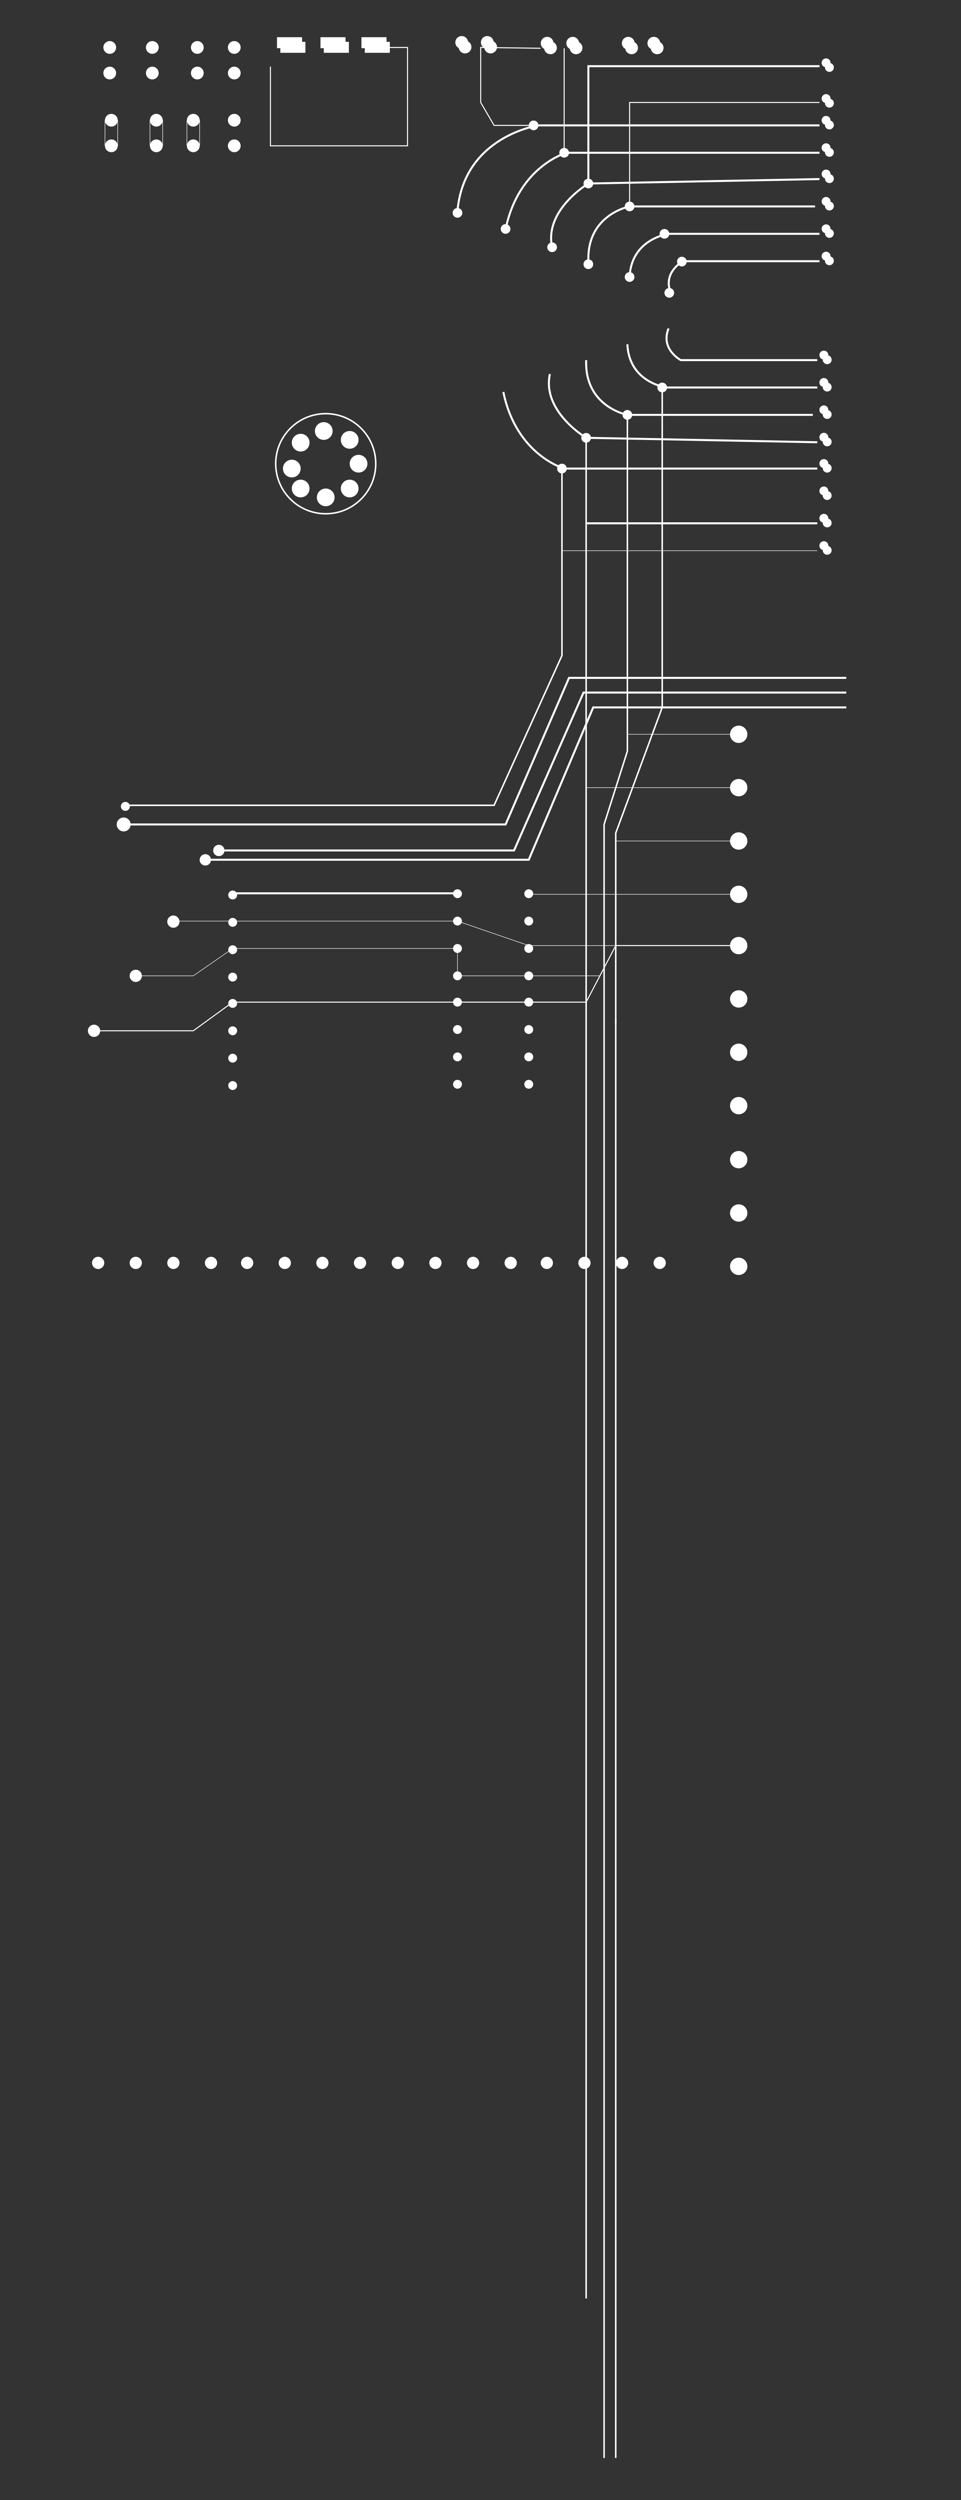 <?xml version="1.0" encoding="utf-8"?>
<!-- Generator: Adobe Illustrator 15.0.2, SVG Export Plug-In  -->
<!DOCTYPE svg PUBLIC "-//W3C//DTD SVG 1.1//EN" "http://www.w3.org/Graphics/SVG/1.1/DTD/svg11.dtd">
<svg version="1.1"
	 xmlns="http://www.w3.org/2000/svg" xmlns:xlink="http://www.w3.org/1999/xlink" xmlns:a="http://ns.adobe.com/AdobeSVGViewerExtensions/3.0/"
	 x="0px" y="0px" width="480px" height="1248px" viewBox="-43.91 -18 480 1248"
	 overflow="visible" enable-background="new -43.91 -18 480 1248" xml:space="preserve">
<rect x="-43.91" y="-18" width="480" height="1248" fill="#333333" stroke="none"/>
<defs>
</defs>
<circle fill="#FFFFFF" cx="368.702" cy="13.357" r="2.222"/>
<circle fill="#FFFFFF" cx="368.702" cy="42.083" r="2.222"/>
<circle fill="#FFFFFF" cx="368.702" cy="55.751" r="2.222"/>
<circle fill="#FFFFFF" cx="368.702" cy="68.879" r="2.221"/>
<circle fill="#FFFFFF" cx="368.702" cy="82.546" r="2.222"/>
<circle fill="#FFFFFF" cx="368.702" cy="96.213" r="2.222"/>
<circle fill="#FFFFFF" cx="368.702" cy="109.881" r="2.222"/>
<circle fill="#FFFFFF" cx="282.665" cy="3.578" r="3.182"/>
<circle fill="#FFFFFF" cx="269.89" cy="3.578" r="3.181"/>
<circle fill="#FFFFFF" cx="242.155" cy="3.578" r="3.181"/>
<circle fill="#FFFFFF" cx="229.38" cy="3.578" r="3.181"/>
<circle fill="#FFFFFF" cx="199.477" cy="3.179" r="3.182"/>
<circle fill="#FFFFFF" cx="186.702" cy="3.179" r="3.182"/>
<circle fill="#FFFFFF" cx="368.702" cy="31.198" r="2.221"/>
<rect x="94.449" y="0.574" fill="#FFFFFF" width="12.519" height="5.478"/>
<rect x="116.161" y="0.574" fill="#FFFFFF" width="12.519" height="5.478"/>
<rect x="136.628" y="0.574" fill="#FFFFFF" width="12.52" height="5.478"/>
<circle fill="#FFFFFF" cx="367.591" cy="254.396" r="2.222"/>
<circle fill="#FFFFFF" cx="367.591" cy="240.729" r="2.222"/>
<circle fill="#FFFFFF" cx="367.591" cy="227.061" r="2.222"/>
<circle fill="#FFFFFF" cx="367.591" cy="213.393" r="2.221"/>
<circle fill="#FFFFFF" cx="367.591" cy="200.266" r="2.222"/>
<circle fill="#FFFFFF" cx="367.591" cy="186.598" r="2.223"/>
<circle fill="#FFFFFF" cx="367.591" cy="172.931" r="2.222"/>
<circle fill="#FFFFFF" cx="367.591" cy="159.263" r="2.222"/>
<path fill="none" stroke="#FFFFFF" stroke-miterlimit="10" d="M365.411,112.392h-68.176c0,0-10.333,5.461-6.094,15.803"/>
<path fill="none" stroke="#FFFFFF" stroke-miterlimit="10" d="M365.411,98.724H290.12c0,0-18.722,2.342-19.555,21.57"/>
<path fill="none" stroke="#FFFFFF" stroke-miterlimit="10" d="M363.188,85.056h-92.623c0,0-21.452,3.972-20.576,27.335"/>
<path fill="none" stroke="#FFFFFF" stroke-miterlimit="10" d="M365.411,58.261h-126.37c0,0-23.988,6.638-30.425,38.241"/>
<path fill="none" stroke="#FFFFFF" stroke-miterlimit="10" d="M365.411,44.594H225.035c0,0-37.152,5.335-40.438,42.685"/>
<circle fill="#FFFFFF" cx="296.668" cy="112.592" r="2.422"/>
<circle fill="#FFFFFF" cx="287.962" cy="98.724" r="2.422"/>
<circle fill="#FFFFFF" cx="270.565" cy="85.057" r="2.421"/>
<circle fill="#FFFFFF" cx="237.881" cy="58.26" r="2.421"/>
<circle fill="#FFFFFF" cx="222.612" cy="44.593" r="2.422"/>
<path fill="none" stroke="#FFFFFF" stroke-miterlimit="10" d="M365.411,71.389L249.963,73.61c0,0-22.193,13.167-18.106,31.817"/>
<circle fill="#FFFFFF" cx="10.903" cy="5.69" r="3.181"/>
<circle fill="#FFFFFF" cx="10.903" cy="18.465" r="3.181"/>
<circle fill="#FFFFFF" cx="32.168" cy="5.69" r="3.181"/>
<circle fill="#FFFFFF" cx="32.168" cy="18.465" r="3.181"/>
<circle fill="#FFFFFF" cx="54.645" cy="5.69" r="3.181"/>
<circle fill="#FFFFFF" cx="54.645" cy="18.465" r="3.181"/>
<circle fill="#FFFFFF" cx="73.104" cy="5.69" r="3.181"/>
<circle fill="#FFFFFF" cx="73.104" cy="18.465" r="3.181"/>
<circle fill="#FFFFFF" cx="73.104" cy="42.02" r="3.181"/>
<circle fill="#FFFFFF" cx="73.104" cy="54.794" r="3.181"/>
<polyline fill="none" stroke="#FFFFFF" stroke-miterlimit="10" points="378.788,320.395 240.303,320.395 208.616,393.569 
	19.948,393.569 "/>
<polyline fill="none" stroke="#FFFFFF" stroke-miterlimit="10" points="378.788,327.724 247.542,327.725 212.845,406.55 
	65.391,406.55 "/>
<polyline fill="none" stroke="#FFFFFF" stroke-miterlimit="10" points="378.788,335.143 252.386,335.143 220.19,411.188 
	57.827,411.188 "/>
<circle fill="#FFFFFF" cx="135.916" cy="612.436" r="3.055"/>
<circle fill="#FFFFFF" cx="117.123" cy="612.436" r="3.054"/>
<circle fill="#FFFFFF" cx="98.331" cy="612.436" r="3.056"/>
<circle fill="#FFFFFF" cx="79.536" cy="612.436" r="3.054"/>
<circle fill="#FFFFFF" cx="61.487" cy="612.436" r="3.055"/>
<circle fill="#FFFFFF" cx="42.693" cy="612.436" r="3.054"/>
<circle fill="#FFFFFF" cx="23.9" cy="612.436" r="3.056"/>
<circle fill="#FFFFFF" cx="5.107" cy="612.436" r="3.054"/>
<circle fill="#FFFFFF" cx="220.19" cy="428.141" r="2.221"/>
<circle fill="#FFFFFF" cx="220.19" cy="441.809" r="2.222"/>
<circle fill="#FFFFFF" cx="220.19" cy="455.477" r="2.221"/>
<circle fill="#FFFFFF" cx="220.19" cy="469.143" r="2.221"/>
<circle fill="#FFFFFF" cx="220.19" cy="482.271" r="2.221"/>
<circle fill="#FFFFFF" cx="220.19" cy="495.939" r="2.223"/>
<circle fill="#FFFFFF" cx="220.19" cy="509.606" r="2.222"/>
<circle fill="#FFFFFF" cx="220.19" cy="523.273" r="2.222"/>
<circle fill="#FFFFFF" cx="184.597" cy="428.14" r="2.222"/>
<circle fill="#FFFFFF" cx="184.597" cy="441.808" r="2.221"/>
<circle fill="#FFFFFF" cx="184.597" cy="455.476" r="2.223"/>
<circle fill="#FFFFFF" cx="184.597" cy="469.143" r="2.221"/>
<circle fill="#FFFFFF" cx="184.597" cy="482.27" r="2.222"/>
<circle fill="#FFFFFF" cx="184.597" cy="495.938" r="2.222"/>
<circle fill="#FFFFFF" cx="184.597" cy="509.605" r="2.223"/>
<circle fill="#FFFFFF" cx="184.597" cy="523.272" r="2.221"/>
<path fill="none" stroke="#FFFFFF" stroke-miterlimit="10" d="M364.301,161.774h-68.177c0,0-10.332-5.462-6.094-15.805"/>
<path fill="none" stroke="#FFFFFF" stroke-miterlimit="10" d="M364.301,175.44h-75.292c0,0-18.723-2.342-19.554-21.569"/>
<path fill="none" stroke="#FFFFFF" stroke-miterlimit="10" d="M362.078,189.107h-92.624c0,0-21.453-3.971-20.576-27.333"/>
<path fill="none" stroke="#FFFFFF" stroke-miterlimit="10" d="M364.301,215.903H237.93c0,0-23.988-6.637-30.425-38.241"/>
<circle fill="#FFFFFF" cx="286.852" cy="175.44" r="2.422"/>
<circle fill="#FFFFFF" cx="269.455" cy="189.107" r="2.422"/>
<path fill="#FFFFFF" d="M236.769,213.482c-1.335,0-2.419,1.084-2.419,2.422s1.084,2.422,2.419,2.422c1.34,0,2.424-1.084,2.424-2.422
	S238.109,213.482,236.769,213.482z"/>
<path fill="none" stroke="#FFFFFF" stroke-miterlimit="10" d="M364.301,202.776l-115.449-2.222c0,0-22.192-13.168-18.104-31.817"/>
<path fill="#FFFFFF" d="M248.852,198.132c-1.336,0-2.42,1.084-2.42,2.423c0,1.336,1.084,2.42,2.42,2.42
	c1.34,0,2.424-1.084,2.424-2.42C251.276,199.216,250.192,198.132,248.852,198.132z"/>
<polyline fill="none" stroke="#FFFFFF" stroke-width="0.75" stroke-miterlimit="10" points="263.638,493.156 263.638,397.881 
	286.852,335.143 286.852,175.44 "/>
<polyline fill="none" stroke="#FFFFFF" stroke-width="0.75" stroke-miterlimit="10" points="269.455,186.686 269.455,356.981 
	257.821,393.568 257.821,501.459 257.821,538.263 257.821,1209.031 "/>
<polyline fill="none" stroke="#FFFFFF" stroke-width="0.75" stroke-miterlimit="10" points="248.852,200.555 248.852,513.802 
	248.852,538.263 248.852,1129.384 "/>
<polyline fill="none" stroke="#FFFFFF" stroke-width="0.75" stroke-miterlimit="10" points="236.771,215.904 236.771,309.265 
	202.873,384.007 19.948,384.007 "/>
<circle fill="none" stroke="#FFFFFF" stroke-width="0.75" stroke-miterlimit="10" cx="118.784" cy="213.482" r="24.987"/>
<circle fill="#FFFFFF" cx="325.055" cy="348.557" r="4.329"/>
<path fill="#FFFFFF" d="M325.055,379.521c-2.395,0-4.331-1.937-4.331-4.331c0-2.389,1.937-4.33,4.331-4.33
	c2.394,0,4.33,1.941,4.33,4.33C329.385,377.584,327.448,379.521,325.055,379.521z"/>
<path fill="#FFFFFF" d="M325.055,406.151c-2.395,0-4.331-1.936-4.331-4.329c0-2.391,1.937-4.328,4.331-4.328
	c2.394,0,4.33,1.938,4.33,4.328C329.385,404.216,327.448,406.151,325.055,406.151z"/>
<circle fill="#FFFFFF" cx="325.055" cy="428.455" r="4.328"/>
<circle fill="#FFFFFF" cx="325.055" cy="454.037" r="4.33"/>
<circle fill="#FFFFFF" cx="325.055" cy="480.668" r="4.329"/>
<circle fill="#FFFFFF" cx="325.055" cy="507.303" r="4.329"/>
<circle fill="#FFFFFF" cx="325.055" cy="533.934" r="4.329"/>
<path fill="#FFFFFF" d="M325.055,565.229c-2.395,0-4.331-1.94-4.331-4.328c0-2.394,1.937-4.331,4.331-4.331
	c2.392,0,4.329,1.938,4.329,4.331C329.384,563.288,327.446,565.229,325.055,565.229z"/>
<circle fill="#FFFFFF" cx="325.055" cy="587.531" r="4.33"/>
<circle fill="#FFFFFF" cx="325.055" cy="614.163" r="4.328"/>
<line fill="none" stroke="#FFFFFF" stroke-width="0.25" stroke-miterlimit="10" x1="325.055" y1="348.557" x2="269.782" y2="348.558"/>
<line fill="none" stroke="#FFFFFF" stroke-width="0.25" stroke-miterlimit="10" x1="325.055" y1="375.189" x2="248.852" y2="375.189"/>
<line fill="none" stroke="#FFFFFF" stroke-width="0.25" stroke-miterlimit="10" x1="325.055" y1="401.822" x2="263.638" y2="401.822"/>
<line fill="none" stroke="#FFFFFF" stroke-width="0.25" stroke-miterlimit="10" x1="325.055" y1="428.455" x2="220.19" y2="428.455"/>
<circle fill="#FFFFFF" cx="117.805" cy="197.159" r="4.424"/>
<circle fill="#FFFFFF" cx="101.843" cy="215.903" r="4.425"/>
<circle fill="#FFFFFF" cx="118.784" cy="230.294" r="4.424"/>
<circle fill="#FFFFFF" cx="135.174" cy="213.482" r="4.425"/>
<circle fill="#FFFFFF" cx="106.267" cy="202.975" r="4.425"/>
<circle fill="#FFFFFF" cx="106.267" cy="225.869" r="4.425"/>
<circle fill="#FFFFFF" cx="130.75" cy="225.869" r="4.425"/>
<circle fill="#FFFFFF" cx="130.75" cy="201.585" r="4.425"/>
<line fill="none" stroke="#FFFFFF" stroke-width="0.5" stroke-miterlimit="10" x1="237.881" y1="58.261" x2="237.881" y2="6.089"/>
<polyline fill="none" stroke="#FFFFFF" stroke-width="0.5" stroke-miterlimit="10" points="226.09,6.089 196.187,5.69 
	196.187,33.148 202.873,44.593 222.612,44.593 "/>
<polyline fill="none" stroke="#FFFFFF" stroke-width="0.5" stroke-miterlimit="10" points="270.565,85.056 270.565,33.148 
	365.411,33.148 "/>
<polyline fill="none" stroke="#FFFFFF" stroke-miterlimit="10" points="365.411,15.037 249.963,15.037 249.963,73.611 "/>
<circle fill="#FFFFFF" cx="249.963" cy="73.611" r="2.422"/>
<polyline fill="none" stroke="#FFFFFF" stroke-width="0.25" stroke-miterlimit="10" points="255.726,469.142 224.001,469.142 
	184.597,469.142 184.597,455.476 72.31,455.476 52.637,469.142 23.9,469.142 "/>
<polyline fill="none" stroke="#FFFFFF" stroke-width="0.75" stroke-miterlimit="10" points="263.638,490.423 263.638,538.263 
	263.638,1209.031 "/>
<circle fill="#FFFFFF" cx="72.31" cy="428.774" r="2.222"/>
<circle fill="#FFFFFF" cx="72.31" cy="442.441" r="2.221"/>
<circle fill="#FFFFFF" cx="72.31" cy="456.108" r="2.223"/>
<path fill="#FFFFFF" d="M72.31,471.998c-1.228,0-2.224-0.994-2.224-2.22c0-1.229,0.996-2.223,2.224-2.223
	c1.227,0,2.223,0.993,2.223,2.223C74.533,471.004,73.537,471.998,72.31,471.998z"/>
<circle fill="#FFFFFF" cx="72.31" cy="482.905" r="2.221"/>
<circle fill="#FFFFFF" cx="72.31" cy="496.572" r="2.222"/>
<path fill="#FFFFFF" d="M72.31,512.46c-1.228,0-2.224-0.993-2.224-2.223c0-1.226,0.996-2.22,2.224-2.22
	c1.227,0,2.223,0.994,2.223,2.22C74.533,511.467,73.537,512.46,72.31,512.46z"/>
<circle fill="#FFFFFF" cx="72.31" cy="523.907" r="2.222"/>
<circle fill="#FFFFFF" cx="18.712" cy="384.546" r="2.243"/>
<circle fill="#FFFFFF" cx="17.861" cy="393.569" r="3.477"/>
<line fill="none" stroke="#FFFFFF" stroke-miterlimit="10" x1="72.31" y1="427.941" x2="184.597" y2="427.941"/>
<polyline fill="none" stroke="#FFFFFF" stroke-width="0.5" stroke-miterlimit="10" points="325.055,454.036 263.638,454.036 
	248.852,482.27 184.597,482.27 72.31,482.27 52.636,496.572 2.053,496.572 "/>
<circle fill="#FFFFFF" cx="11.7" cy="42.02" r="3.182"/>
<circle fill="#FFFFFF" cx="11.7" cy="54.794" r="3.181"/>
<line fill="none" stroke="#FFFFFF" stroke-width="0.25" stroke-miterlimit="10" x1="8.521" y1="42.02" x2="8.521" y2="54.793"/>
<line fill="none" stroke="#FFFFFF" stroke-width="0.25" stroke-miterlimit="10" x1="14.882" y1="42.02" x2="14.882" y2="54.793"/>
<circle fill="#FFFFFF" cx="34.176" cy="42.02" r="3.181"/>
<circle fill="#FFFFFF" cx="34.176" cy="54.794" r="3.181"/>
<line fill="none" stroke="#FFFFFF" stroke-width="0.25" stroke-miterlimit="10" x1="30.998" y1="42.02" x2="30.998" y2="54.792"/>
<line fill="none" stroke="#FFFFFF" stroke-width="0.25" stroke-miterlimit="10" x1="37.357" y1="42.02" x2="37.357" y2="54.792"/>
<path fill="#FFFFFF" d="M52.636,45.201c-1.754,0-3.179-1.423-3.179-3.181s1.425-3.181,3.179-3.181c1.759,0,3.182,1.423,3.182,3.181
	S54.395,45.201,52.636,45.201z"/>
<path fill="#FFFFFF" d="M52.636,57.975c-1.754,0-3.179-1.424-3.179-3.183c0-1.756,1.425-3.18,3.179-3.18
	c1.759,0,3.182,1.423,3.182,3.18C55.818,56.551,54.395,57.975,52.636,57.975z"/>
<line fill="none" stroke="#FFFFFF" stroke-width="0.25" stroke-miterlimit="10" x1="49.457" y1="42.02" x2="49.457" y2="54.792"/>
<line fill="none" stroke="#FFFFFF" stroke-width="0.25" stroke-miterlimit="10" x1="55.818" y1="42.02" x2="55.818" y2="54.792"/>
<polyline fill="none" stroke="#FFFFFF" stroke-width="0.5" stroke-miterlimit="10" points="91.158,15.284 91.158,54.792 
	159.633,54.792 159.633,5.69 145.858,5.69 "/>
<line fill="none" stroke="#FFFFFF" stroke-miterlimit="10" x1="364.301" y1="243.239" x2="248.852" y2="243.239"/>
<line fill="none" stroke="#FFFFFF" stroke-width="0.25" stroke-miterlimit="10" x1="364.301" y1="256.906" x2="236.771" y2="256.906"/>
<circle fill="#FFFFFF" cx="285.594" cy="612.436" r="3.057"/>
<circle fill="#FFFFFF" cx="266.802" cy="612.436" r="3.054"/>
<circle fill="#FFFFFF" cx="248.01" cy="612.436" r="3.056"/>
<circle fill="#FFFFFF" cx="229.215" cy="612.436" r="3.054"/>
<circle fill="#FFFFFF" cx="211.165" cy="612.436" r="3.055"/>
<path fill="#FFFFFF" d="M189.319,612.436c0-1.688,1.367-3.057,3.051-3.057c1.69,0,3.057,1.368,3.057,3.057
	c0,1.686-1.367,3.055-3.057,3.055C190.686,615.49,189.319,614.121,189.319,612.436z"/>
<circle fill="#FFFFFF" cx="173.579" cy="612.436" r="3.056"/>
<path fill="#FFFFFF" d="M151.733,612.436c0-1.688,1.367-3.057,3.052-3.057c1.689,0,3.055,1.368,3.055,3.057
	c0,1.686-1.365,3.055-3.055,3.055C153.1,615.49,151.733,614.121,151.733,612.436z"/>
<circle fill="#FFFFFF" cx="58.652" cy="411.241" r="2.834"/>
<circle fill="#FFFFFF" cx="65.391" cy="406.55" r="2.835"/>
<polyline fill="none" stroke="#FFFFFF" stroke-width="0.25" stroke-miterlimit="10" points="263.638,454.036 220.19,454.036 
	184.597,441.806 72.31,441.806 45.747,441.806 "/>
<circle fill="#FFFFFF" cx="42.694" cy="442.078" r="3.054"/>
<circle fill="#FFFFFF" cx="23.9" cy="469.142" r="3.054"/>
<circle fill="#FFFFFF" cx="3.054" cy="496.572" r="3.054"/>
<circle fill="#FFFFFF" cx="184.596" cy="88.263" r="2.422"/>
<circle fill="#FFFFFF" cx="208.615" cy="96.303" r="2.421"/>
<circle fill="#FFFFFF" cx="231.856" cy="105.427" r="2.421"/>
<circle fill="#FFFFFF" cx="249.963" cy="113.907" r="2.421"/>
<circle fill="#FFFFFF" cx="270.565" cy="120.293" r="2.421"/>
<circle fill="#FFFFFF" cx="290.383" cy="128.195" r="2.421"/>
<circle fill="#FFFFFF" cx="370.365" cy="15.665" r="2.222"/>
<circle fill="#FFFFFF" cx="370.365" cy="44.39" r="2.222"/>
<circle fill="#FFFFFF" cx="370.365" cy="58.058" r="2.221"/>
<circle fill="#FFFFFF" cx="370.365" cy="71.186" r="2.221"/>
<circle fill="#FFFFFF" cx="370.365" cy="84.853" r="2.222"/>
<circle fill="#FFFFFF" cx="370.365" cy="98.521" r="2.222"/>
<circle fill="#FFFFFF" cx="370.365" cy="112.188" r="2.222"/>
<circle fill="#FFFFFF" cx="284.329" cy="5.885" r="3.182"/>
<circle fill="#FFFFFF" cx="271.554" cy="5.885" r="3.181"/>
<circle fill="#FFFFFF" cx="243.819" cy="5.885" r="3.182"/>
<circle fill="#FFFFFF" cx="231.043" cy="5.885" r="3.181"/>
<circle fill="#FFFFFF" cx="201.141" cy="5.486" r="3.181"/>
<circle fill="#FFFFFF" cx="188.366" cy="5.486" r="3.182"/>
<circle fill="#FFFFFF" cx="370.365" cy="33.505" r="2.222"/>
<rect x="96.112" y="2.881" fill="#FFFFFF" width="12.52" height="5.477"/>
<rect x="117.825" y="2.881" fill="#FFFFFF" width="12.52" height="5.477"/>
<rect x="138.292" y="2.881" fill="#FFFFFF" width="12.52" height="5.477"/>
<circle fill="#FFFFFF" cx="369.255" cy="256.703" r="2.222"/>
<circle fill="#FFFFFF" cx="369.255" cy="243.036" r="2.222"/>
<circle fill="#FFFFFF" cx="369.255" cy="229.368" r="2.222"/>
<circle fill="#FFFFFF" cx="369.255" cy="215.7" r="2.221"/>
<circle fill="#FFFFFF" cx="369.255" cy="202.574" r="2.222"/>
<circle fill="#FFFFFF" cx="369.255" cy="188.905" r="2.222"/>
<circle fill="#FFFFFF" cx="369.255" cy="175.238" r="2.221"/>
<circle fill="#FFFFFF" cx="369.255" cy="161.57" r="2.222"/>
</svg>
